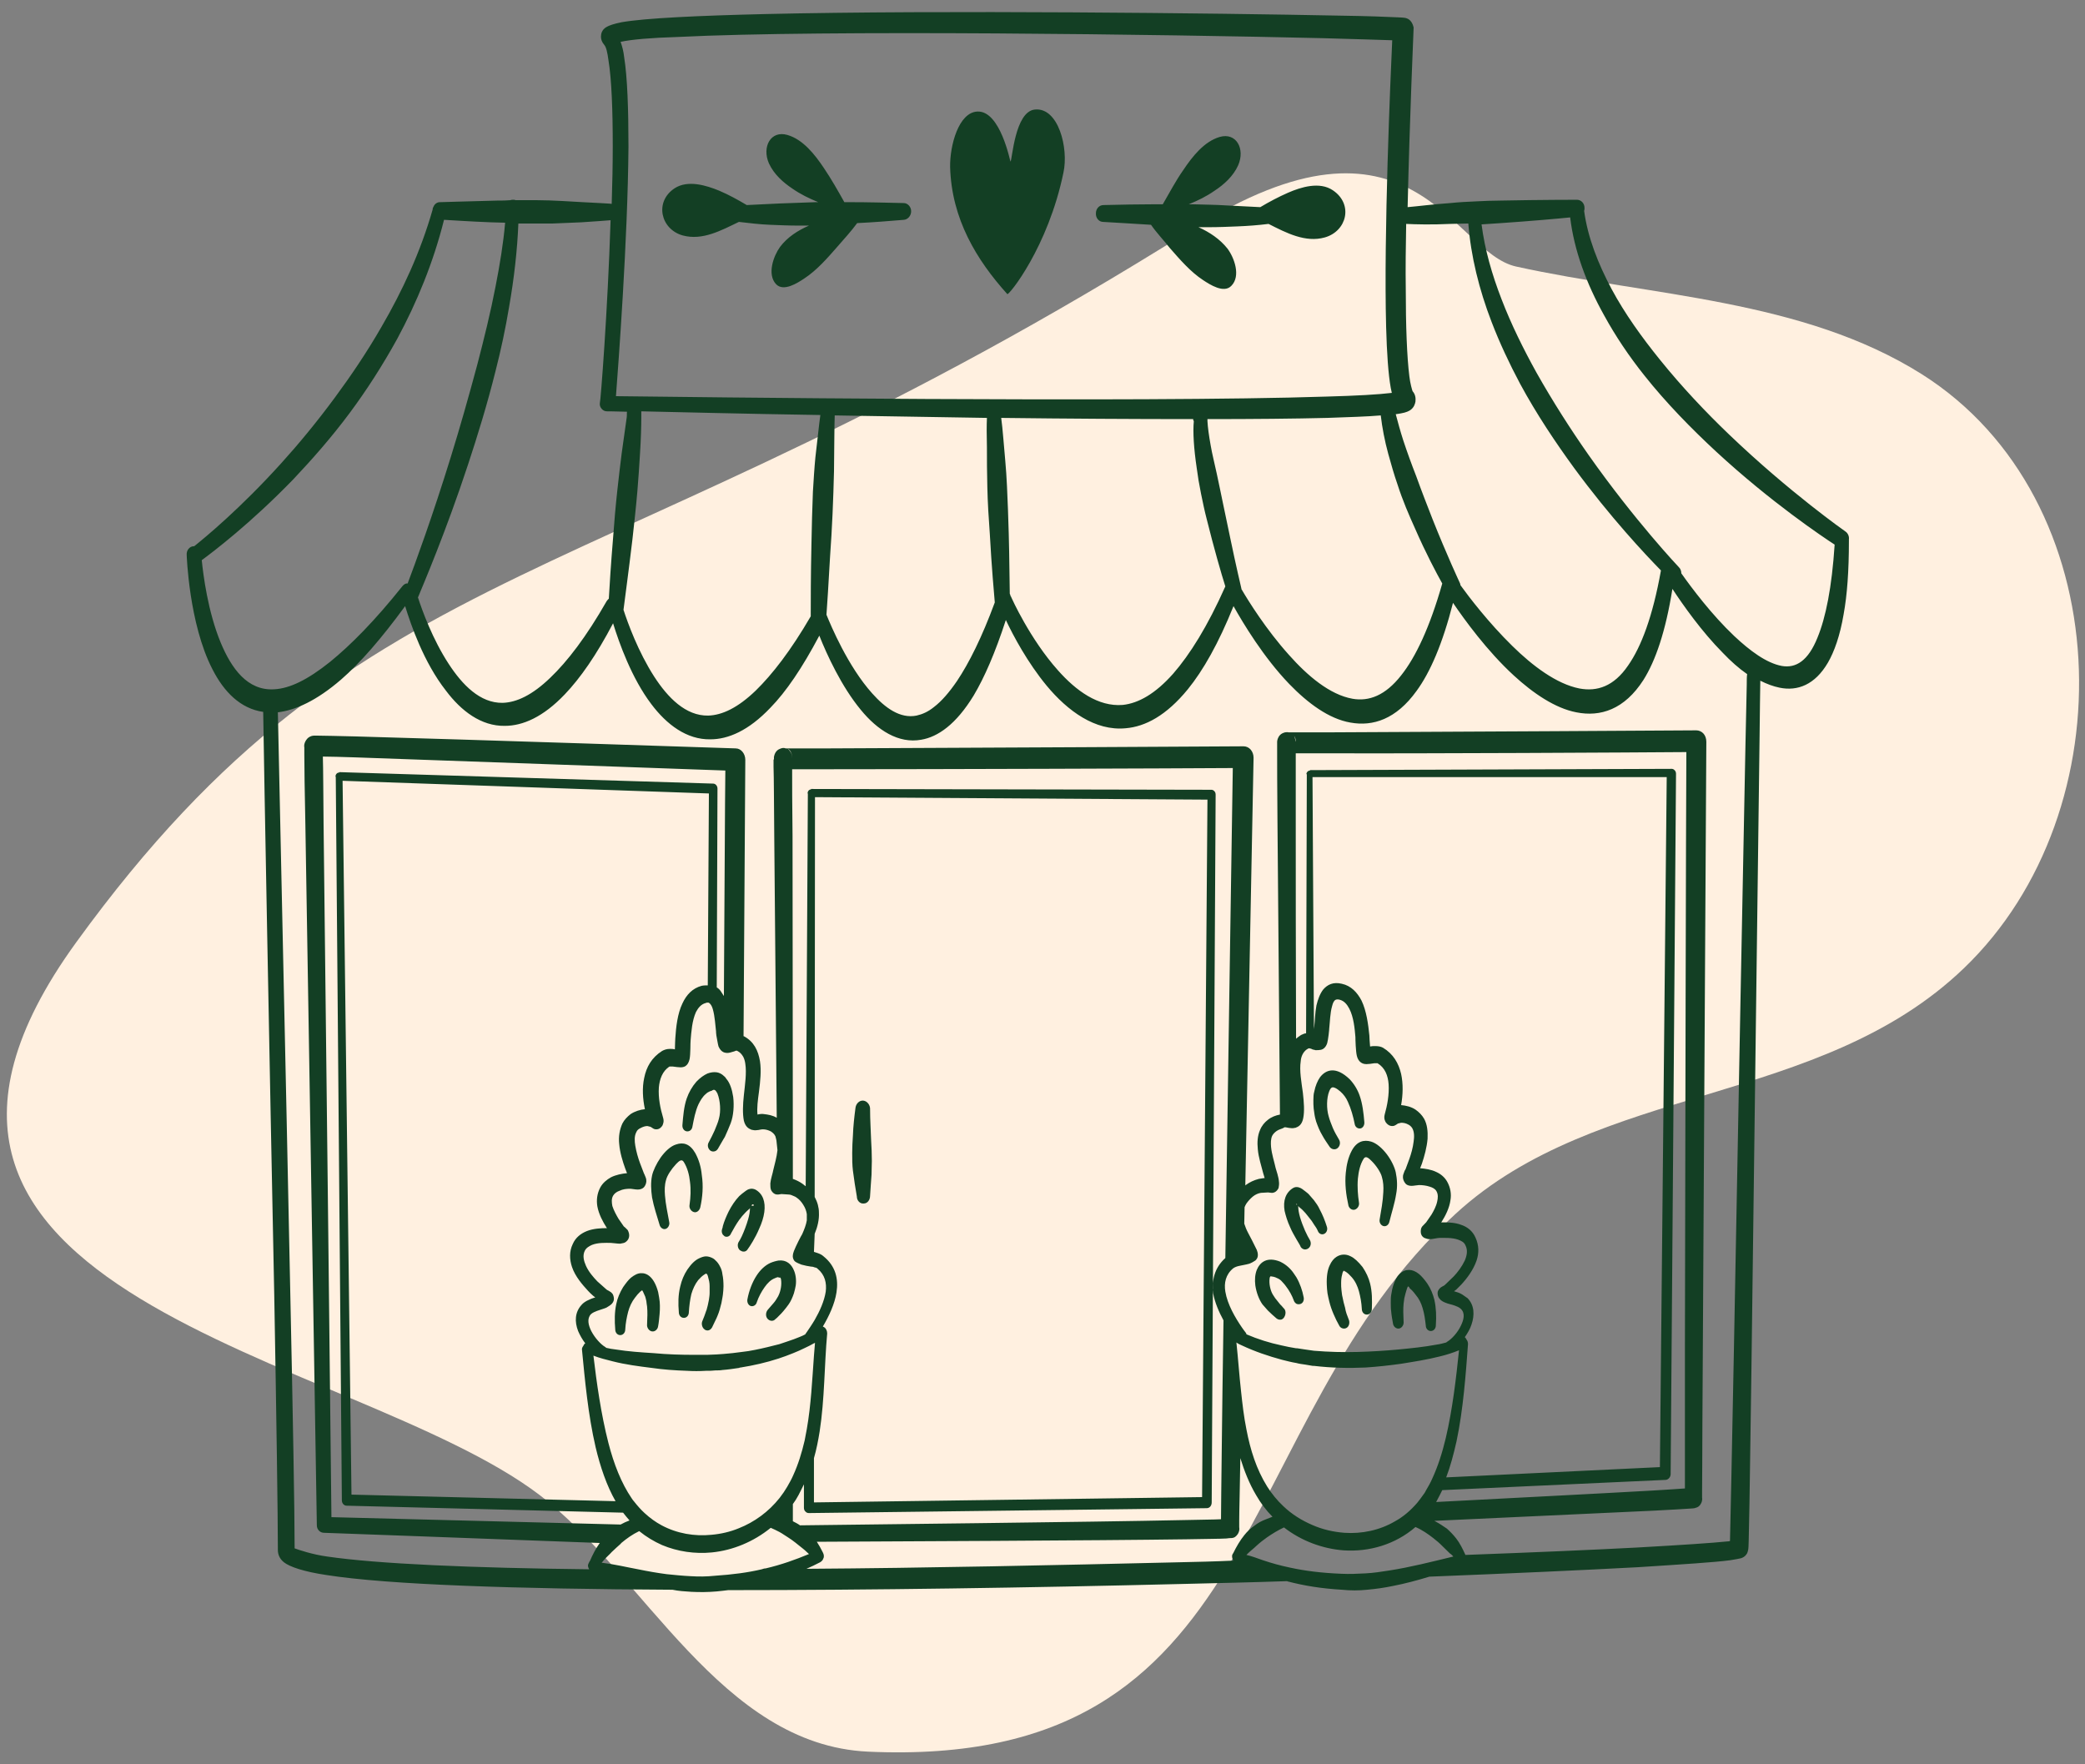 <svg width="26" height="22" viewBox="0 0 26 22" fill="none" xmlns="http://www.w3.org/2000/svg">
<rect x="0" y="0" width="26" height="22" fill="#808080" stroke="none"/>
<path fill-rule="evenodd" clip-rule="evenodd" d="M14.865 2.859C7.436 7.522 4.564 6.765 0.95 11.751C-2.273 16.193 4.384 16.864 6.725 18.639C8.037 19.641 8.989 21.756 10.823 21.842C15.841 22.071 15.287 17.763 18.151 15.136C19.93 13.503 22.685 13.803 24.488 12.075C26.54 10.11 26.423 6.22 23.965 4.666C22.474 3.727 20.593 3.695 18.908 3.324C18.104 3.151 17.62 1.123 14.865 2.859Z" fill="#FFF0E0"/>
<path fill-rule="evenodd" clip-rule="evenodd" d="M3.282 8.877C2.997 8.836 2.792 8.626 2.649 8.345C2.355 7.777 2.328 6.918 2.328 6.918C2.324 6.862 2.364 6.811 2.418 6.811C2.418 6.811 2.418 6.811 2.422 6.811C2.556 6.704 2.997 6.341 3.51 5.773C3.723 5.538 3.951 5.262 4.174 4.96C4.374 4.689 4.575 4.393 4.757 4.076C5.016 3.631 5.243 3.145 5.395 2.613C5.395 2.598 5.399 2.588 5.408 2.573C5.421 2.542 5.453 2.521 5.484 2.521H5.488C5.488 2.521 5.809 2.511 6.206 2.501C6.259 2.501 6.313 2.501 6.366 2.496C6.375 2.491 6.389 2.491 6.402 2.491C6.411 2.491 6.42 2.491 6.429 2.496C6.513 2.496 6.598 2.496 6.687 2.496C6.794 2.496 6.905 2.501 7.004 2.506C7.191 2.516 7.356 2.527 7.48 2.532C7.543 2.537 7.592 2.537 7.628 2.542C7.636 2.296 7.641 2.051 7.641 1.821C7.641 1.376 7.627 0.988 7.587 0.747C7.574 0.655 7.561 0.589 7.534 0.558C7.503 0.522 7.494 0.487 7.494 0.456C7.494 0.42 7.507 0.369 7.561 0.338C7.592 0.318 7.654 0.297 7.752 0.277C8.046 0.226 8.706 0.195 9.553 0.175C11.736 0.124 15.168 0.164 16.71 0.195C17.058 0.2 17.308 0.21 17.428 0.216C17.468 0.216 17.495 0.221 17.508 0.221C17.61 0.231 17.624 0.333 17.628 0.343C17.628 0.359 17.579 1.458 17.553 2.583C17.673 2.573 17.869 2.547 18.087 2.532C18.19 2.521 18.292 2.516 18.404 2.511C18.506 2.506 18.613 2.501 18.72 2.501C19.215 2.491 19.665 2.491 19.665 2.491C19.714 2.491 19.759 2.532 19.759 2.593C19.759 2.603 19.759 2.619 19.754 2.629C19.799 2.961 19.928 3.288 20.097 3.605C20.262 3.912 20.472 4.204 20.699 4.485C20.971 4.822 21.27 5.139 21.564 5.42C22.317 6.141 23.012 6.627 23.012 6.627C23.043 6.647 23.061 6.688 23.056 6.724C23.056 6.729 23.056 6.74 23.056 6.745C23.056 7.118 23.034 7.42 22.99 7.66C22.945 7.926 22.874 8.125 22.794 8.263C22.633 8.539 22.415 8.621 22.192 8.575C22.116 8.56 22.032 8.529 21.951 8.488C21.947 8.636 21.947 8.877 21.942 9.183C21.92 10.886 21.871 14.675 21.84 17.103C21.826 18.018 21.818 18.739 21.809 19.082C21.809 19.179 21.804 19.251 21.804 19.281C21.804 19.337 21.787 19.363 21.787 19.368C21.777 19.384 21.76 19.414 21.711 19.43C21.688 19.435 21.644 19.445 21.577 19.455C21.385 19.481 20.984 19.506 20.427 19.542C19.759 19.578 18.858 19.619 17.824 19.66C17.673 19.706 17.521 19.747 17.365 19.777C17.263 19.798 17.16 19.813 17.049 19.823C16.946 19.834 16.84 19.834 16.733 19.823C16.474 19.808 16.26 19.772 16.064 19.721C16.06 19.721 16.055 19.721 16.051 19.716C15.614 19.731 15.164 19.741 14.705 19.752C12.842 19.798 10.854 19.828 9.08 19.828C9.036 19.834 8.987 19.839 8.938 19.844C8.826 19.854 8.724 19.854 8.621 19.849C8.541 19.844 8.461 19.839 8.385 19.823C6.446 19.813 4.842 19.762 4.067 19.639C3.79 19.598 3.612 19.537 3.541 19.481C3.483 19.435 3.465 19.378 3.465 19.327C3.465 18.913 3.447 17.66 3.42 16.157C3.362 13.309 3.291 9.521 3.282 8.877ZM2.516 6.985C2.534 7.164 2.591 7.624 2.752 8.013C2.886 8.335 3.086 8.616 3.42 8.595C3.612 8.585 3.835 8.478 4.116 8.253C4.374 8.043 4.673 7.742 5.02 7.307C5.038 7.287 5.06 7.271 5.083 7.276C5.176 7.031 5.395 6.433 5.622 5.697C5.733 5.339 5.845 4.945 5.952 4.546C6.036 4.224 6.117 3.897 6.179 3.575C6.233 3.299 6.277 3.033 6.299 2.777C6.237 2.777 6.179 2.772 6.121 2.772C5.854 2.762 5.635 2.746 5.537 2.741C5.404 3.273 5.199 3.769 4.954 4.224C4.771 4.556 4.57 4.868 4.361 5.149C4.129 5.461 3.888 5.732 3.661 5.973C3.122 6.53 2.654 6.883 2.516 6.985ZM5.052 7.558C4.753 7.967 4.49 8.268 4.254 8.473C3.946 8.739 3.683 8.856 3.465 8.882C3.478 9.552 3.563 13.32 3.621 16.178C3.652 17.63 3.674 18.847 3.674 19.307C3.728 19.327 3.897 19.384 4.08 19.409C4.708 19.501 5.889 19.552 7.347 19.568C7.338 19.552 7.329 19.532 7.333 19.511C7.338 19.501 7.342 19.486 7.347 19.481C7.347 19.476 7.351 19.471 7.356 19.465C7.391 19.384 7.431 19.307 7.476 19.245L7.48 19.24C6.001 19.184 4.04 19.113 4.04 19.113C3.991 19.113 3.951 19.072 3.951 19.02C3.951 19.02 3.848 12.742 3.808 10.283C3.799 9.863 3.795 9.557 3.795 9.408C3.795 9.368 3.795 9.337 3.795 9.322C3.79 9.296 3.795 9.27 3.808 9.245C3.817 9.229 3.835 9.194 3.884 9.178C3.888 9.178 3.897 9.173 3.911 9.173C3.92 9.173 3.937 9.173 3.964 9.173C4.044 9.173 4.214 9.178 4.441 9.183C5.773 9.219 9.174 9.332 9.174 9.332C9.241 9.332 9.294 9.398 9.294 9.475C9.294 9.475 9.285 11.044 9.272 12.921H9.276C9.401 12.987 9.455 13.1 9.477 13.233C9.495 13.35 9.481 13.483 9.464 13.616C9.45 13.719 9.437 13.816 9.446 13.898C9.468 13.892 9.504 13.887 9.526 13.892C9.58 13.898 9.637 13.908 9.686 13.938C9.673 12.589 9.664 11.28 9.655 10.431C9.651 10.012 9.651 9.705 9.646 9.562C9.646 9.521 9.646 9.49 9.646 9.475C9.646 9.47 9.646 9.47 9.646 9.47C9.646 9.47 9.646 9.47 9.651 9.47C9.651 9.454 9.651 9.444 9.651 9.439C9.664 9.362 9.713 9.342 9.727 9.337C9.749 9.327 9.776 9.322 9.798 9.332C9.807 9.332 9.816 9.332 9.825 9.332C9.909 9.332 10.092 9.332 10.342 9.332C11.794 9.327 15.507 9.306 15.507 9.306C15.543 9.306 15.574 9.322 15.596 9.347C15.618 9.373 15.632 9.408 15.632 9.449C15.632 9.449 15.578 12.215 15.529 14.782L15.534 14.777C15.583 14.741 15.636 14.716 15.698 14.7C15.721 14.695 15.739 14.695 15.761 14.69C15.765 14.69 15.765 14.69 15.77 14.69C15.761 14.664 15.757 14.639 15.752 14.629C15.73 14.542 15.694 14.434 15.685 14.332C15.676 14.245 15.681 14.163 15.712 14.092C15.734 14.036 15.77 13.995 15.81 13.964C15.854 13.928 15.908 13.908 15.961 13.898C15.948 12.497 15.939 11.116 15.93 10.232C15.926 9.812 15.926 9.506 15.926 9.362C15.926 9.322 15.926 9.291 15.926 9.275C15.926 9.27 15.926 9.27 15.926 9.27C15.926 9.255 15.926 9.245 15.926 9.245C15.939 9.148 16.011 9.137 16.024 9.132C16.037 9.132 16.051 9.127 16.069 9.132C16.077 9.132 16.086 9.132 16.095 9.132C16.171 9.132 16.336 9.132 16.554 9.132C17.851 9.127 21.154 9.107 21.154 9.107C21.185 9.107 21.221 9.122 21.243 9.148C21.265 9.173 21.278 9.209 21.278 9.25C21.278 9.25 21.243 15.355 21.229 17.742C21.229 18.151 21.225 18.448 21.225 18.591C21.225 18.632 21.225 18.657 21.225 18.673C21.229 18.693 21.225 18.719 21.216 18.739C21.207 18.755 21.198 18.78 21.162 18.796C21.158 18.796 21.149 18.801 21.131 18.806C21.122 18.806 21.105 18.811 21.078 18.811C21.002 18.816 20.842 18.826 20.623 18.837C19.986 18.867 18.858 18.918 17.887 18.964C17.891 18.969 17.9 18.969 17.905 18.974C17.954 19 17.998 19.031 18.043 19.061C18.083 19.097 18.123 19.138 18.159 19.184C18.203 19.24 18.239 19.312 18.274 19.389C19.112 19.358 19.843 19.327 20.409 19.297C20.962 19.266 21.354 19.24 21.546 19.22C21.555 19.22 21.564 19.22 21.573 19.215C21.577 19.077 21.581 18.806 21.59 18.438C21.626 16.735 21.693 12.947 21.742 10.518C21.76 9.603 21.773 8.882 21.782 8.539C21.782 8.483 21.782 8.437 21.787 8.406C21.684 8.335 21.581 8.243 21.483 8.14C21.22 7.875 20.989 7.547 20.855 7.343C20.77 7.875 20.645 8.238 20.494 8.478C20.258 8.846 19.959 8.943 19.656 8.882C19.393 8.831 19.121 8.647 18.876 8.422C18.542 8.115 18.261 7.726 18.119 7.517C17.989 8.028 17.833 8.386 17.664 8.616C17.41 8.969 17.12 9.061 16.84 9.01C16.572 8.964 16.309 8.769 16.077 8.529C15.757 8.197 15.502 7.772 15.382 7.558C15.195 8.023 15.003 8.36 14.812 8.595C14.544 8.923 14.281 9.061 14.036 9.081C13.657 9.117 13.314 8.866 13.051 8.549C12.815 8.263 12.637 7.931 12.543 7.731C12.41 8.14 12.276 8.447 12.142 8.672C11.924 9.03 11.697 9.189 11.487 9.224C11.206 9.275 10.943 9.107 10.734 8.851C10.493 8.56 10.31 8.161 10.217 7.926C10.003 8.33 9.802 8.626 9.606 8.826C9.334 9.112 9.08 9.219 8.858 9.219C8.563 9.224 8.314 9.035 8.122 8.78C7.877 8.457 7.721 8.018 7.645 7.772C7.436 8.171 7.235 8.457 7.044 8.657C6.772 8.943 6.518 9.051 6.295 9.051C6.001 9.056 5.751 8.866 5.56 8.611C5.283 8.258 5.123 7.788 5.052 7.558ZM7.614 2.746C7.538 2.752 7.409 2.762 7.249 2.772C7.142 2.777 7.021 2.782 6.892 2.787C6.776 2.787 6.656 2.787 6.536 2.787C6.513 2.787 6.487 2.787 6.464 2.787C6.451 3.115 6.411 3.472 6.348 3.83C6.304 4.096 6.246 4.367 6.179 4.628C6.077 5.037 5.956 5.431 5.836 5.794C5.56 6.632 5.279 7.287 5.212 7.45C5.265 7.614 5.395 7.972 5.595 8.278C5.765 8.539 5.987 8.769 6.268 8.764C6.442 8.759 6.638 8.667 6.861 8.452C7.075 8.248 7.311 7.941 7.565 7.496C7.574 7.486 7.578 7.476 7.592 7.466C7.601 7.302 7.619 7.021 7.645 6.709C7.659 6.515 7.677 6.305 7.699 6.106C7.717 5.947 7.734 5.794 7.752 5.656C7.779 5.461 7.801 5.303 7.815 5.206C7.819 5.18 7.815 5.149 7.819 5.134C7.659 5.129 7.57 5.129 7.57 5.129C7.543 5.129 7.521 5.119 7.503 5.098C7.485 5.078 7.476 5.052 7.48 5.027C7.489 5.016 7.578 3.881 7.614 2.746ZM17.535 2.792C17.53 3.069 17.526 3.35 17.53 3.605C17.53 4.055 17.544 4.449 17.575 4.694C17.584 4.776 17.61 4.868 17.615 4.878C17.651 4.919 17.655 4.965 17.651 5.006C17.646 5.037 17.633 5.078 17.593 5.109C17.575 5.124 17.535 5.144 17.468 5.155C17.45 5.16 17.428 5.16 17.405 5.165C17.432 5.267 17.463 5.38 17.499 5.492C17.548 5.64 17.602 5.789 17.66 5.937C17.726 6.121 17.798 6.305 17.864 6.474C18.043 6.924 18.203 7.266 18.203 7.266C18.208 7.276 18.212 7.287 18.212 7.297C18.315 7.44 18.56 7.762 18.858 8.054C19.112 8.304 19.411 8.529 19.696 8.585C19.915 8.626 20.124 8.56 20.302 8.299C20.467 8.064 20.61 7.685 20.712 7.113C20.516 6.913 20.079 6.448 19.629 5.835C19.398 5.518 19.161 5.165 18.956 4.786C18.823 4.536 18.702 4.28 18.6 4.014C18.444 3.61 18.341 3.191 18.31 2.787C18.234 2.787 18.159 2.792 18.087 2.792C17.856 2.803 17.655 2.798 17.535 2.792ZM17.218 5.18C17.049 5.195 16.822 5.201 16.55 5.211C16.144 5.221 15.632 5.226 15.057 5.226C15.057 5.236 15.057 5.241 15.057 5.252C15.061 5.328 15.075 5.431 15.097 5.553C15.115 5.661 15.146 5.778 15.173 5.906C15.199 6.024 15.222 6.141 15.248 6.264C15.28 6.412 15.311 6.561 15.338 6.694C15.413 7.057 15.48 7.338 15.48 7.338C15.48 7.343 15.48 7.348 15.485 7.353C15.569 7.496 15.788 7.849 16.073 8.166C16.305 8.427 16.581 8.662 16.866 8.713C17.071 8.749 17.276 8.672 17.472 8.422C17.655 8.192 17.829 7.823 17.985 7.276C17.914 7.149 17.78 6.898 17.646 6.591C17.57 6.423 17.49 6.238 17.428 6.044C17.383 5.916 17.348 5.789 17.312 5.661C17.267 5.497 17.236 5.333 17.218 5.18ZM14.879 5.226C14.139 5.226 13.31 5.221 12.485 5.211C12.494 5.277 12.503 5.364 12.512 5.472C12.525 5.64 12.548 5.845 12.557 6.06C12.566 6.254 12.574 6.458 12.579 6.653C12.588 6.964 12.588 7.246 12.592 7.404C12.597 7.414 12.601 7.42 12.601 7.43C12.606 7.435 12.61 7.445 12.614 7.455C12.614 7.455 12.842 7.967 13.194 8.36C13.417 8.611 13.693 8.815 14.001 8.79C14.197 8.769 14.406 8.652 14.629 8.401C14.838 8.161 15.057 7.813 15.28 7.312C15.231 7.159 15.137 6.832 15.048 6.474C15.021 6.371 14.999 6.264 14.977 6.157C14.954 6.044 14.936 5.937 14.923 5.835C14.887 5.594 14.874 5.385 14.887 5.252C14.879 5.241 14.879 5.236 14.879 5.226ZM12.307 5.211C11.652 5.201 11.006 5.19 10.409 5.18C10.404 5.313 10.404 5.574 10.4 5.875C10.395 6.044 10.391 6.228 10.382 6.407C10.373 6.591 10.364 6.77 10.351 6.939C10.333 7.266 10.315 7.542 10.306 7.665C10.36 7.798 10.573 8.309 10.877 8.647C11.037 8.826 11.224 8.964 11.429 8.923C11.5 8.907 11.572 8.877 11.648 8.815C11.741 8.744 11.835 8.636 11.933 8.493C12.084 8.268 12.245 7.946 12.405 7.512C12.396 7.409 12.365 7.062 12.343 6.658C12.329 6.469 12.316 6.264 12.312 6.07C12.307 5.891 12.307 5.722 12.307 5.579C12.303 5.431 12.303 5.298 12.307 5.211ZM10.23 5.175C9.272 5.16 8.461 5.139 7.997 5.129C7.997 5.149 7.997 5.18 7.997 5.211C7.997 5.308 7.993 5.472 7.98 5.671C7.971 5.809 7.962 5.967 7.948 6.126C7.931 6.325 7.908 6.535 7.886 6.729C7.837 7.143 7.788 7.496 7.775 7.604C7.828 7.767 7.957 8.125 8.158 8.437C8.327 8.698 8.55 8.928 8.831 8.923C9.005 8.918 9.201 8.826 9.424 8.611C9.629 8.411 9.86 8.115 10.11 7.685C10.11 7.675 10.11 7.67 10.11 7.66C10.11 7.512 10.11 7.164 10.119 6.775C10.123 6.566 10.128 6.346 10.137 6.131C10.146 5.983 10.155 5.835 10.168 5.702C10.195 5.482 10.212 5.298 10.23 5.175ZM19.58 2.711C19.433 2.726 19.086 2.757 18.716 2.782C18.636 2.787 18.555 2.792 18.475 2.798C18.515 3.109 18.604 3.421 18.725 3.733C18.845 4.045 18.997 4.352 19.161 4.648C19.366 5.011 19.589 5.359 19.808 5.671C20.387 6.494 20.935 7.072 20.935 7.072C20.957 7.092 20.966 7.123 20.966 7.149C21.096 7.333 21.345 7.665 21.626 7.931C21.822 8.115 22.027 8.268 22.219 8.304C22.397 8.335 22.549 8.238 22.664 7.951C22.767 7.701 22.843 7.327 22.878 6.791C22.736 6.699 22.085 6.264 21.399 5.63C21.096 5.349 20.779 5.027 20.503 4.679C20.316 4.444 20.146 4.193 20.004 3.933C19.781 3.534 19.629 3.12 19.58 2.711ZM10.056 19.562C11.558 19.552 13.163 19.517 14.687 19.481C14.919 19.476 15.15 19.471 15.378 19.46C15.373 19.455 15.373 19.45 15.373 19.445C15.36 19.419 15.36 19.389 15.378 19.368C15.418 19.286 15.462 19.21 15.516 19.143C15.552 19.097 15.596 19.056 15.641 19.026C15.685 18.99 15.734 18.964 15.788 18.944C15.814 18.934 15.841 18.923 15.868 18.913C15.792 18.837 15.721 18.744 15.663 18.642C15.578 18.499 15.516 18.34 15.467 18.182C15.462 18.555 15.453 18.831 15.453 18.964C15.453 19 15.453 19.026 15.453 19.041C15.458 19.072 15.454 19.097 15.436 19.128C15.427 19.138 15.413 19.164 15.382 19.174C15.378 19.174 15.369 19.179 15.351 19.179C15.342 19.179 15.324 19.179 15.293 19.184C15.208 19.189 15.034 19.189 14.794 19.194C13.671 19.21 11.139 19.22 10.186 19.225C10.212 19.266 10.239 19.312 10.261 19.358C10.275 19.384 10.279 19.414 10.266 19.435C10.261 19.455 10.243 19.471 10.226 19.481C10.168 19.511 10.114 19.537 10.056 19.562ZM15.748 19.455C15.855 19.491 15.966 19.522 16.086 19.547C16.273 19.588 16.479 19.614 16.728 19.624C16.831 19.629 16.929 19.624 17.027 19.619C17.129 19.614 17.227 19.598 17.325 19.583C17.588 19.542 17.847 19.476 18.123 19.409C18.114 19.399 18.105 19.389 18.092 19.378C18.087 19.378 18.087 19.373 18.083 19.373C18.052 19.343 18.02 19.312 17.994 19.286C17.954 19.245 17.914 19.21 17.873 19.179C17.807 19.128 17.735 19.077 17.651 19.041C17.397 19.261 17.071 19.353 16.755 19.332C16.492 19.312 16.229 19.215 16.011 19.046C15.935 19.082 15.868 19.123 15.801 19.169C15.757 19.2 15.712 19.235 15.667 19.276C15.636 19.307 15.601 19.332 15.569 19.363C15.56 19.373 15.552 19.378 15.543 19.389C15.61 19.404 15.676 19.43 15.748 19.455ZM7.957 19.568C8.078 19.593 8.198 19.614 8.314 19.629C8.412 19.639 8.51 19.649 8.612 19.654C8.71 19.66 8.809 19.66 8.911 19.649C9.138 19.634 9.33 19.608 9.499 19.568C9.517 19.562 9.53 19.557 9.548 19.557C9.744 19.511 9.914 19.45 10.088 19.378C10.079 19.368 10.07 19.363 10.061 19.353C10.03 19.322 9.994 19.297 9.963 19.271C9.949 19.261 9.932 19.245 9.918 19.235C9.887 19.21 9.856 19.189 9.825 19.169C9.789 19.148 9.758 19.123 9.718 19.102C9.682 19.082 9.646 19.067 9.611 19.051C9.397 19.225 9.138 19.332 8.875 19.358C8.666 19.378 8.452 19.348 8.256 19.266C8.153 19.22 8.06 19.164 7.971 19.092C7.886 19.133 7.815 19.184 7.748 19.24C7.743 19.245 7.743 19.245 7.739 19.251C7.703 19.281 7.668 19.317 7.628 19.353C7.601 19.384 7.57 19.409 7.538 19.445C7.525 19.46 7.516 19.471 7.503 19.486C7.668 19.506 7.815 19.542 7.957 19.568ZM9.027 12.42C9.036 11.085 9.04 9.981 9.045 9.608C8.425 9.587 5.617 9.485 4.432 9.444C4.258 9.439 4.12 9.434 4.026 9.434C4.031 9.592 4.031 9.884 4.035 10.273C4.062 12.558 4.125 18.146 4.133 18.918L7.739 19.01C7.775 18.99 7.81 18.974 7.85 18.959C7.824 18.928 7.797 18.898 7.77 18.862L4.321 18.775C4.289 18.775 4.263 18.744 4.263 18.709L4.187 9.685H4.183C4.183 9.674 4.187 9.659 4.196 9.649C4.205 9.638 4.218 9.633 4.231 9.633V9.628L8.893 9.771C8.92 9.771 8.947 9.797 8.947 9.833L8.938 12.312C8.956 12.323 8.973 12.338 8.987 12.358C9 12.379 9.014 12.399 9.027 12.42ZM9.682 14.22C9.678 14.199 9.673 14.184 9.669 14.168C9.655 14.138 9.633 14.122 9.611 14.107C9.58 14.092 9.548 14.082 9.513 14.082C9.486 14.082 9.464 14.092 9.441 14.092C9.415 14.097 9.392 14.092 9.37 14.087C9.33 14.071 9.294 14.046 9.276 13.974C9.259 13.887 9.263 13.775 9.276 13.657C9.29 13.524 9.312 13.381 9.294 13.264C9.29 13.233 9.281 13.202 9.268 13.177C9.25 13.146 9.227 13.12 9.196 13.105C9.183 13.095 9.17 13.105 9.156 13.11C9.138 13.115 9.12 13.12 9.103 13.125C9.08 13.131 9.058 13.131 9.036 13.125C9.031 13.125 9.027 13.12 9.022 13.12C9 13.11 8.978 13.09 8.96 13.049C8.951 13.018 8.942 12.957 8.933 12.911C8.929 12.885 8.929 12.865 8.929 12.86C8.92 12.788 8.915 12.675 8.889 12.584C8.88 12.553 8.866 12.522 8.844 12.507C8.84 12.502 8.831 12.502 8.826 12.502C8.817 12.502 8.809 12.502 8.8 12.507C8.742 12.522 8.706 12.568 8.679 12.619C8.63 12.727 8.621 12.865 8.612 12.972C8.608 13.003 8.612 13.146 8.599 13.207C8.59 13.248 8.572 13.274 8.559 13.284C8.546 13.299 8.519 13.309 8.488 13.309C8.465 13.309 8.425 13.304 8.39 13.299C8.376 13.299 8.358 13.299 8.349 13.299C8.26 13.355 8.225 13.458 8.216 13.56C8.207 13.688 8.234 13.821 8.269 13.938C8.283 13.984 8.269 14.015 8.26 14.036C8.243 14.061 8.22 14.082 8.185 14.082C8.176 14.082 8.162 14.082 8.144 14.071C8.14 14.066 8.118 14.056 8.113 14.051L8.073 14.041C8.046 14.041 8.015 14.051 7.988 14.066C7.966 14.076 7.944 14.092 7.935 14.117C7.908 14.168 7.913 14.23 7.922 14.286C7.935 14.363 7.957 14.439 7.98 14.501L8.029 14.629C8.029 14.629 8.046 14.664 8.051 14.68C8.082 14.756 8.024 14.813 8.02 14.813C8.006 14.823 7.984 14.833 7.953 14.833C7.922 14.833 7.877 14.823 7.855 14.823C7.815 14.823 7.766 14.828 7.726 14.848C7.694 14.859 7.663 14.879 7.645 14.91C7.623 14.951 7.628 14.992 7.636 15.038C7.654 15.094 7.685 15.15 7.712 15.196L7.779 15.293C7.788 15.298 7.819 15.329 7.828 15.339C7.841 15.365 7.846 15.385 7.846 15.406C7.846 15.431 7.837 15.462 7.801 15.488C7.788 15.498 7.766 15.503 7.734 15.508C7.694 15.508 7.636 15.498 7.614 15.498C7.547 15.498 7.458 15.493 7.382 15.523C7.347 15.539 7.311 15.559 7.293 15.595C7.262 15.656 7.28 15.723 7.307 15.784C7.342 15.861 7.4 15.927 7.449 15.978L7.565 16.081C7.57 16.086 7.583 16.091 7.592 16.096C7.605 16.106 7.619 16.111 7.628 16.122C7.645 16.137 7.65 16.157 7.654 16.178C7.659 16.203 7.654 16.229 7.632 16.255C7.614 16.275 7.587 16.29 7.561 16.306C7.525 16.321 7.485 16.331 7.445 16.346C7.418 16.357 7.391 16.367 7.369 16.387C7.316 16.444 7.338 16.526 7.373 16.597C7.418 16.684 7.494 16.766 7.547 16.796C7.552 16.802 7.556 16.802 7.561 16.807C7.601 16.817 7.636 16.822 7.676 16.827C7.837 16.853 7.997 16.863 8.153 16.873C8.323 16.889 8.492 16.894 8.661 16.894C8.715 16.894 8.764 16.894 8.817 16.894C8.858 16.894 8.898 16.889 8.938 16.889C8.965 16.889 8.996 16.883 9.022 16.883C9.098 16.878 9.174 16.868 9.25 16.858C9.303 16.853 9.361 16.843 9.415 16.832C9.517 16.812 9.62 16.786 9.718 16.761C9.78 16.74 9.842 16.72 9.9 16.699C9.949 16.679 9.998 16.663 10.043 16.638C10.043 16.633 10.047 16.628 10.047 16.628L10.052 16.623C10.083 16.577 10.123 16.52 10.159 16.459C10.221 16.352 10.279 16.224 10.297 16.106C10.31 15.999 10.288 15.897 10.195 15.82C10.186 15.81 10.172 15.805 10.163 15.805C10.15 15.799 10.132 15.794 10.114 15.794C10.097 15.789 10.074 15.789 10.056 15.784C10.034 15.779 10.016 15.774 9.994 15.769C9.967 15.758 9.941 15.748 9.918 15.733C9.914 15.728 9.905 15.723 9.9 15.713C9.891 15.697 9.883 15.677 9.887 15.651C9.887 15.641 9.891 15.626 9.9 15.6C9.923 15.539 9.994 15.401 10.003 15.39C10.03 15.329 10.052 15.273 10.061 15.217V15.14C10.056 15.104 10.043 15.063 10.016 15.022C9.994 14.986 9.967 14.956 9.936 14.935C9.923 14.925 9.914 14.92 9.9 14.915C9.878 14.905 9.856 14.895 9.834 14.895L9.744 14.889C9.74 14.889 9.713 14.895 9.704 14.895H9.7C9.642 14.9 9.615 14.838 9.615 14.838C9.606 14.818 9.606 14.787 9.606 14.756C9.611 14.7 9.638 14.623 9.642 14.593C9.66 14.516 9.686 14.429 9.695 14.342L9.682 14.22ZM15.28 15.687C15.315 13.248 15.364 10.262 15.373 9.577C14.709 9.582 11.625 9.592 10.333 9.592C10.132 9.592 9.976 9.592 9.878 9.592C9.878 9.751 9.878 10.042 9.883 10.421C9.883 11.433 9.887 13.095 9.887 14.7C9.932 14.716 9.972 14.736 10.007 14.761C10.021 14.772 10.034 14.782 10.047 14.792L10.074 9.894H10.07C10.07 9.884 10.074 9.869 10.083 9.858C10.092 9.848 10.105 9.843 10.114 9.843V9.838L15.106 9.848C15.119 9.848 15.133 9.853 15.146 9.869C15.155 9.879 15.159 9.894 15.159 9.909L15.11 18.734C15.11 18.775 15.084 18.806 15.048 18.806L10.088 18.867C10.07 18.867 10.056 18.862 10.043 18.847C10.03 18.837 10.025 18.816 10.025 18.801V18.509C10.003 18.555 9.981 18.596 9.958 18.642C9.936 18.683 9.914 18.719 9.887 18.755V18.969C9.918 18.985 9.949 19 9.976 19.02C10.707 19.01 13.564 18.98 14.78 18.954C14.977 18.949 15.133 18.949 15.226 18.944C15.226 18.79 15.231 18.494 15.235 18.095C15.239 17.655 15.248 17.093 15.257 16.464C15.199 16.357 15.15 16.244 15.128 16.127C15.11 15.968 15.142 15.81 15.28 15.687ZM15.961 14.082C15.948 14.087 15.935 14.092 15.921 14.102C15.899 14.117 15.877 14.138 15.864 14.163C15.846 14.204 15.846 14.25 15.85 14.301C15.859 14.393 15.89 14.485 15.908 14.567C15.917 14.598 15.944 14.675 15.948 14.731C15.953 14.761 15.948 14.792 15.944 14.813C15.944 14.813 15.917 14.879 15.855 14.874C15.846 14.874 15.819 14.869 15.814 14.869L15.725 14.874C15.69 14.879 15.654 14.895 15.623 14.92C15.592 14.946 15.565 14.976 15.543 15.007C15.534 15.022 15.525 15.038 15.52 15.053L15.516 15.258C15.529 15.298 15.543 15.334 15.565 15.375C15.574 15.39 15.645 15.528 15.672 15.585C15.681 15.61 15.685 15.626 15.685 15.636C15.69 15.682 15.667 15.707 15.654 15.718C15.632 15.733 15.605 15.748 15.578 15.758C15.556 15.764 15.534 15.769 15.507 15.774C15.489 15.779 15.476 15.779 15.458 15.784C15.431 15.789 15.4 15.799 15.378 15.815C15.284 15.892 15.262 15.999 15.28 16.106C15.306 16.265 15.404 16.433 15.489 16.556C15.502 16.577 15.52 16.597 15.534 16.617C15.538 16.623 15.543 16.628 15.543 16.638C15.685 16.699 15.832 16.745 15.979 16.776C16.042 16.791 16.1 16.802 16.162 16.812C16.166 16.812 16.171 16.812 16.175 16.812C16.207 16.817 16.238 16.822 16.273 16.827C16.309 16.832 16.349 16.837 16.385 16.843C16.568 16.858 16.75 16.863 16.933 16.858C17.102 16.853 17.272 16.843 17.441 16.827C17.597 16.812 17.758 16.796 17.918 16.766C17.958 16.761 17.994 16.75 18.034 16.74C18.038 16.735 18.043 16.735 18.047 16.73C18.101 16.699 18.177 16.617 18.217 16.531C18.252 16.459 18.275 16.377 18.217 16.321C18.194 16.3 18.168 16.29 18.141 16.28C18.101 16.265 18.061 16.26 18.025 16.244C17.998 16.234 17.971 16.219 17.954 16.198C17.931 16.173 17.927 16.147 17.927 16.122C17.927 16.101 17.936 16.086 17.954 16.065C17.963 16.055 17.971 16.05 17.989 16.04C17.998 16.035 18.012 16.029 18.016 16.024L18.127 15.917C18.176 15.866 18.23 15.794 18.266 15.718C18.292 15.656 18.306 15.59 18.274 15.528C18.257 15.488 18.221 15.472 18.181 15.457C18.105 15.431 18.016 15.436 17.949 15.436C17.922 15.436 17.864 15.452 17.829 15.452C17.802 15.452 17.78 15.442 17.762 15.436C17.726 15.416 17.717 15.385 17.717 15.36C17.717 15.339 17.718 15.314 17.735 15.293C17.744 15.283 17.775 15.252 17.784 15.242L17.851 15.145C17.878 15.099 17.909 15.043 17.922 14.981C17.931 14.941 17.936 14.895 17.913 14.854C17.896 14.823 17.864 14.808 17.829 14.797C17.784 14.782 17.735 14.777 17.695 14.777C17.677 14.777 17.628 14.787 17.602 14.787C17.57 14.787 17.548 14.777 17.535 14.767C17.535 14.767 17.472 14.71 17.503 14.634C17.508 14.618 17.521 14.583 17.526 14.583L17.575 14.45C17.597 14.388 17.619 14.312 17.628 14.235C17.637 14.174 17.637 14.112 17.61 14.066C17.597 14.046 17.579 14.03 17.557 14.02C17.53 14.005 17.499 14 17.472 14L17.432 14.01C17.423 14.015 17.405 14.03 17.401 14.03C17.383 14.041 17.37 14.041 17.361 14.041C17.325 14.041 17.299 14.02 17.281 13.995C17.272 13.979 17.254 13.949 17.267 13.898C17.299 13.785 17.325 13.647 17.316 13.519C17.308 13.412 17.272 13.315 17.178 13.258C17.174 13.258 17.151 13.258 17.138 13.258C17.102 13.264 17.062 13.269 17.04 13.269C17.004 13.269 16.982 13.258 16.964 13.243C16.951 13.233 16.929 13.207 16.92 13.166C16.906 13.11 16.902 12.962 16.902 12.931C16.893 12.824 16.88 12.681 16.826 12.578C16.799 12.527 16.764 12.481 16.706 12.466C16.688 12.461 16.67 12.461 16.657 12.466C16.634 12.476 16.621 12.507 16.612 12.543C16.585 12.635 16.585 12.747 16.576 12.819C16.576 12.839 16.563 12.962 16.55 13.008C16.532 13.064 16.496 13.085 16.474 13.09C16.452 13.095 16.43 13.095 16.407 13.095C16.403 13.095 16.398 13.095 16.389 13.09C16.376 13.09 16.363 13.085 16.354 13.079C16.34 13.074 16.327 13.069 16.314 13.074C16.305 13.079 16.3 13.085 16.296 13.085C16.247 13.12 16.224 13.177 16.22 13.233C16.202 13.35 16.229 13.494 16.247 13.627C16.26 13.744 16.269 13.857 16.251 13.944C16.238 14.01 16.207 14.041 16.171 14.056C16.166 14.056 16.166 14.056 16.162 14.061C16.14 14.066 16.117 14.071 16.091 14.066C16.069 14.066 16.042 14.056 16.019 14.056C15.997 14.071 15.975 14.076 15.961 14.082ZM17.909 18.729C18.872 18.678 19.986 18.622 20.61 18.586C20.784 18.576 20.922 18.566 21.011 18.56C21.011 18.54 21.011 18.514 21.011 18.484C21.011 18.187 21.011 17.569 21.011 16.786C21.015 14.312 21.024 10.191 21.029 9.378C20.414 9.383 17.695 9.398 16.55 9.393C16.381 9.393 16.247 9.393 16.158 9.393C16.158 9.552 16.158 9.843 16.158 10.221C16.158 10.906 16.158 11.893 16.162 12.952C16.18 12.936 16.202 12.921 16.224 12.906C16.247 12.895 16.269 12.885 16.287 12.885L16.296 9.654H16.291C16.291 9.628 16.314 9.608 16.336 9.608V9.603L20.846 9.587C20.859 9.587 20.873 9.592 20.886 9.608C20.895 9.618 20.9 9.633 20.9 9.649L20.833 18.381C20.833 18.417 20.806 18.448 20.775 18.453L17.985 18.581C17.963 18.627 17.936 18.678 17.909 18.729ZM15.476 17.349C15.493 17.507 15.511 17.666 15.543 17.824C15.592 18.08 15.667 18.32 15.801 18.535C15.859 18.627 15.926 18.709 16.002 18.78C16.109 18.883 16.233 18.959 16.363 19.015C16.492 19.072 16.626 19.102 16.764 19.113C16.982 19.128 17.205 19.082 17.397 18.969C17.499 18.913 17.588 18.837 17.673 18.739C17.7 18.703 17.726 18.673 17.753 18.632C17.767 18.617 17.775 18.596 17.784 18.581C17.811 18.535 17.838 18.489 17.86 18.438C17.931 18.284 17.985 18.116 18.029 17.931C18.114 17.569 18.159 17.175 18.194 16.837C18.119 16.868 18.038 16.894 17.954 16.914C17.793 16.955 17.628 16.98 17.468 17.006C17.325 17.026 17.178 17.042 17.031 17.052C16.817 17.062 16.603 17.057 16.389 17.032C16.385 17.032 16.376 17.032 16.372 17.032C16.34 17.026 16.309 17.021 16.278 17.016C16.242 17.011 16.202 17.006 16.166 16.996C16.104 16.986 16.046 16.97 15.984 16.955C15.815 16.909 15.649 16.853 15.485 16.776C15.462 16.766 15.44 16.756 15.418 16.74C15.44 16.945 15.453 17.144 15.476 17.349ZM9.214 19.056C9.406 18.98 9.584 18.852 9.722 18.678C9.758 18.632 9.789 18.586 9.816 18.54C9.842 18.494 9.869 18.448 9.891 18.397C9.954 18.259 9.998 18.116 10.034 17.962C10.043 17.916 10.052 17.87 10.061 17.819C10.114 17.517 10.128 17.206 10.15 16.904C10.154 16.853 10.159 16.797 10.163 16.745C10.159 16.745 10.154 16.75 10.15 16.75C10.114 16.771 10.074 16.791 10.039 16.807C9.99 16.832 9.94 16.853 9.891 16.873C9.829 16.899 9.771 16.919 9.709 16.94C9.553 16.991 9.397 17.026 9.236 17.052C9.232 17.052 9.223 17.052 9.218 17.057C9.147 17.067 9.08 17.078 9.009 17.083C8.982 17.088 8.951 17.088 8.924 17.088C8.884 17.093 8.844 17.093 8.804 17.093C8.724 17.098 8.644 17.098 8.563 17.093C8.416 17.088 8.269 17.078 8.127 17.057C7.966 17.037 7.801 17.016 7.641 16.975C7.561 16.955 7.476 16.934 7.4 16.904C7.44 17.241 7.494 17.63 7.587 17.993C7.654 18.254 7.748 18.494 7.877 18.683C7.886 18.698 7.895 18.709 7.908 18.724C7.948 18.775 7.993 18.826 8.038 18.867C8.104 18.928 8.176 18.98 8.251 19.02C8.443 19.123 8.662 19.159 8.871 19.138C8.987 19.128 9.103 19.102 9.214 19.056ZM8.826 12.287L8.84 9.894L4.272 9.736L4.383 18.637L7.676 18.719C7.565 18.525 7.485 18.289 7.427 18.044C7.333 17.64 7.293 17.2 7.258 16.837C7.253 16.817 7.262 16.796 7.275 16.781C7.28 16.766 7.289 16.756 7.298 16.75C7.262 16.704 7.231 16.648 7.209 16.597C7.164 16.48 7.168 16.362 7.253 16.27C7.271 16.249 7.293 16.234 7.32 16.219C7.351 16.203 7.387 16.188 7.423 16.178C7.414 16.173 7.405 16.163 7.396 16.157C7.373 16.137 7.351 16.116 7.333 16.096C7.262 16.019 7.173 15.917 7.133 15.799C7.102 15.707 7.097 15.605 7.142 15.513C7.177 15.431 7.244 15.38 7.32 15.35C7.4 15.319 7.494 15.314 7.57 15.314L7.565 15.309C7.516 15.232 7.467 15.14 7.449 15.043C7.436 14.966 7.445 14.884 7.485 14.808C7.516 14.751 7.565 14.71 7.619 14.68C7.681 14.649 7.757 14.634 7.819 14.629L7.797 14.572C7.766 14.486 7.73 14.373 7.721 14.261C7.712 14.174 7.726 14.087 7.761 14.01C7.784 13.964 7.824 13.923 7.864 13.892C7.917 13.857 7.984 13.836 8.042 13.831C8.015 13.703 8.006 13.565 8.033 13.442C8.06 13.304 8.127 13.187 8.256 13.105C8.283 13.09 8.314 13.079 8.354 13.079C8.372 13.079 8.394 13.079 8.416 13.085C8.416 13.033 8.421 12.962 8.421 12.947C8.43 12.808 8.448 12.64 8.51 12.512C8.559 12.405 8.635 12.323 8.751 12.292C8.777 12.287 8.804 12.287 8.826 12.287ZM10.15 15.61C10.168 15.615 10.181 15.62 10.199 15.626C10.226 15.636 10.248 15.646 10.27 15.666C10.422 15.789 10.457 15.948 10.431 16.116C10.409 16.26 10.337 16.413 10.261 16.541C10.266 16.546 10.275 16.546 10.279 16.551C10.302 16.566 10.315 16.597 10.315 16.628C10.279 17.021 10.284 17.446 10.221 17.85C10.203 17.962 10.181 18.075 10.15 18.182V18.734L14.99 18.668L15.057 9.971L10.163 9.94L10.159 14.925C10.195 14.992 10.212 15.058 10.212 15.119C10.217 15.206 10.195 15.298 10.159 15.385L10.15 15.61ZM16.385 12.834C16.385 12.819 16.389 12.803 16.389 12.798C16.398 12.727 16.398 12.63 16.416 12.537C16.434 12.461 16.461 12.389 16.501 12.338C16.554 12.277 16.626 12.241 16.733 12.267C16.848 12.292 16.924 12.374 16.978 12.476C17.04 12.604 17.062 12.773 17.076 12.911C17.076 12.926 17.08 12.998 17.085 13.049C17.107 13.044 17.129 13.044 17.147 13.044C17.183 13.044 17.218 13.049 17.245 13.064C17.374 13.141 17.441 13.258 17.472 13.391C17.499 13.514 17.495 13.652 17.472 13.78C17.53 13.785 17.597 13.8 17.651 13.836C17.695 13.867 17.731 13.903 17.758 13.949C17.798 14.02 17.806 14.107 17.802 14.199C17.793 14.306 17.762 14.419 17.731 14.511L17.709 14.567C17.771 14.572 17.847 14.583 17.909 14.613C17.967 14.639 18.016 14.68 18.047 14.736C18.087 14.808 18.101 14.889 18.087 14.966C18.074 15.063 18.025 15.16 17.976 15.237L17.971 15.242C18.047 15.242 18.141 15.242 18.221 15.273C18.297 15.298 18.364 15.35 18.399 15.431C18.444 15.528 18.444 15.626 18.413 15.718C18.373 15.835 18.292 15.943 18.221 16.019C18.199 16.04 18.181 16.06 18.159 16.081C18.15 16.086 18.141 16.096 18.132 16.101C18.168 16.111 18.203 16.122 18.235 16.142C18.257 16.157 18.279 16.173 18.301 16.188C18.386 16.275 18.39 16.398 18.35 16.515C18.332 16.572 18.301 16.623 18.266 16.674C18.274 16.679 18.283 16.694 18.288 16.704C18.301 16.72 18.306 16.74 18.306 16.761C18.279 17.124 18.248 17.569 18.163 17.972C18.127 18.131 18.087 18.284 18.034 18.422L20.699 18.294L20.784 9.69H16.367L16.385 12.834ZM10.667 13.821C10.671 13.764 10.716 13.719 10.765 13.724C10.814 13.729 10.854 13.78 10.85 13.836C10.85 13.964 10.859 14.092 10.863 14.22C10.868 14.306 10.872 14.388 10.872 14.475C10.872 14.531 10.868 14.588 10.868 14.649C10.863 14.736 10.854 14.823 10.85 14.91C10.85 14.961 10.819 15.007 10.77 15.007C10.725 15.012 10.685 14.971 10.685 14.92C10.667 14.813 10.649 14.705 10.636 14.598C10.627 14.526 10.627 14.45 10.627 14.378C10.627 14.306 10.631 14.23 10.636 14.158C10.64 14.041 10.653 13.928 10.667 13.821ZM7.739 0.522C7.757 0.573 7.775 0.635 7.783 0.711C7.824 0.967 7.837 1.366 7.837 1.831C7.828 2.992 7.712 4.531 7.681 4.94C8.501 4.95 14.223 5.022 16.545 4.945C16.915 4.935 17.196 4.919 17.356 4.899C17.352 4.878 17.348 4.858 17.343 4.838C17.312 4.669 17.294 4.403 17.285 4.076C17.254 2.91 17.339 0.988 17.361 0.502C17.205 0.497 16.897 0.487 16.492 0.476C14.553 0.43 10.284 0.369 8.452 0.461C8.122 0.471 7.873 0.492 7.739 0.522ZM14.353 2.803C14.152 2.792 13.956 2.777 13.755 2.767C13.707 2.767 13.662 2.721 13.666 2.659C13.666 2.603 13.707 2.557 13.76 2.557C13.983 2.552 14.201 2.547 14.424 2.547C14.451 2.547 14.473 2.547 14.5 2.547C14.584 2.404 14.66 2.256 14.754 2.123C14.87 1.949 15.017 1.765 15.208 1.708C15.418 1.647 15.529 1.857 15.44 2.061C15.378 2.199 15.262 2.302 15.146 2.378C15.043 2.45 14.937 2.501 14.825 2.547C14.838 2.547 14.852 2.547 14.861 2.547C15.008 2.552 15.155 2.552 15.302 2.562C15.44 2.567 15.578 2.578 15.716 2.583C15.828 2.516 15.944 2.455 16.06 2.404C16.224 2.332 16.456 2.261 16.621 2.373C16.88 2.547 16.795 2.884 16.519 2.961C16.278 3.028 16.042 2.905 15.819 2.792C15.69 2.808 15.56 2.818 15.431 2.823C15.311 2.828 15.195 2.833 15.075 2.833C15.03 2.833 14.99 2.833 14.945 2.833C15.084 2.895 15.213 2.982 15.306 3.099C15.391 3.212 15.476 3.442 15.355 3.564C15.262 3.662 15.088 3.549 15.003 3.493C14.847 3.391 14.714 3.237 14.589 3.094C14.513 2.997 14.428 2.91 14.353 2.803ZM10.689 2.782C10.614 2.884 10.529 2.976 10.444 3.074C10.319 3.217 10.186 3.37 10.03 3.472C9.945 3.529 9.771 3.641 9.678 3.544C9.562 3.421 9.646 3.191 9.727 3.079C9.82 2.956 9.949 2.874 10.088 2.813C10.043 2.813 10.003 2.813 9.958 2.813C9.838 2.813 9.722 2.808 9.602 2.803C9.473 2.798 9.343 2.782 9.214 2.767C8.991 2.874 8.76 3.002 8.514 2.936C8.238 2.859 8.158 2.516 8.412 2.348C8.577 2.24 8.809 2.312 8.969 2.378C9.089 2.429 9.201 2.491 9.312 2.557C9.45 2.552 9.588 2.542 9.727 2.537C9.874 2.532 10.021 2.527 10.168 2.521C10.181 2.521 10.195 2.521 10.204 2.521C10.092 2.475 9.985 2.424 9.883 2.353C9.767 2.276 9.651 2.174 9.588 2.036C9.499 1.831 9.611 1.622 9.82 1.683C10.012 1.739 10.159 1.923 10.275 2.097C10.368 2.235 10.449 2.378 10.529 2.521C10.556 2.521 10.578 2.521 10.605 2.521C10.827 2.521 11.046 2.527 11.269 2.532C11.318 2.532 11.362 2.578 11.362 2.634C11.362 2.69 11.322 2.736 11.273 2.741C11.086 2.757 10.89 2.772 10.689 2.782ZM12.561 3.667C12.178 3.242 11.866 2.731 11.848 2.082C11.844 1.811 11.955 1.402 12.187 1.391C12.476 1.376 12.597 2.02 12.601 2.015C12.623 1.995 12.655 1.391 12.904 1.366C13.198 1.335 13.328 1.847 13.261 2.153C13.069 3.084 12.579 3.687 12.561 3.667ZM9.82 9.332C9.829 9.342 9.842 9.352 9.851 9.368C9.856 9.373 9.874 9.393 9.878 9.439C9.878 9.439 9.878 9.444 9.878 9.449C9.878 9.414 9.869 9.362 9.82 9.332ZM16.817 16.449C16.835 16.485 16.826 16.536 16.795 16.556C16.764 16.577 16.719 16.566 16.701 16.531C16.675 16.485 16.652 16.439 16.63 16.387C16.608 16.336 16.59 16.285 16.576 16.229C16.568 16.193 16.559 16.157 16.554 16.127C16.55 16.091 16.545 16.055 16.545 16.019C16.541 15.917 16.554 15.835 16.581 15.779C16.603 15.728 16.634 15.692 16.666 15.672C16.715 15.641 16.777 15.631 16.844 15.666C16.889 15.687 16.938 15.733 16.991 15.799C17.036 15.866 17.067 15.932 17.085 16.004C17.111 16.106 17.111 16.214 17.107 16.321C17.107 16.362 17.08 16.392 17.044 16.392C17.009 16.392 16.982 16.362 16.982 16.321C16.978 16.244 16.964 16.168 16.946 16.101C16.929 16.04 16.902 15.978 16.857 15.927C16.831 15.897 16.808 15.876 16.786 15.861C16.782 15.856 16.773 15.856 16.768 15.851C16.764 15.851 16.764 15.845 16.759 15.845C16.746 15.851 16.741 15.871 16.737 15.892C16.728 15.922 16.724 15.958 16.724 15.999C16.724 16.029 16.724 16.055 16.728 16.086C16.733 16.116 16.733 16.147 16.741 16.173C16.75 16.219 16.759 16.26 16.773 16.306C16.782 16.362 16.799 16.403 16.817 16.449ZM15.979 16.454C15.957 16.459 15.935 16.454 15.917 16.439C15.881 16.408 15.846 16.377 15.81 16.341C15.788 16.316 15.765 16.29 15.743 16.265C15.699 16.203 15.667 16.116 15.654 16.029C15.645 15.958 15.65 15.892 15.672 15.835C15.712 15.738 15.801 15.666 15.966 15.733C15.97 15.733 15.97 15.738 15.975 15.738C16.037 15.769 16.095 15.82 16.135 15.881C16.144 15.897 16.158 15.912 16.166 15.927C16.211 16.004 16.242 16.096 16.256 16.173C16.265 16.209 16.251 16.249 16.216 16.26C16.198 16.265 16.18 16.265 16.162 16.255C16.149 16.244 16.14 16.234 16.135 16.219C16.113 16.157 16.077 16.091 16.033 16.035C16.015 16.009 15.993 15.989 15.975 15.968C15.953 15.948 15.93 15.938 15.903 15.927C15.886 15.922 15.872 15.917 15.859 15.917C15.85 15.917 15.846 15.912 15.841 15.917C15.837 15.922 15.832 15.932 15.832 15.943C15.823 16.004 15.841 16.091 15.872 16.142C15.89 16.173 15.912 16.203 15.935 16.229C15.948 16.244 15.961 16.265 15.979 16.28C15.988 16.29 15.997 16.3 16.006 16.311C16.037 16.336 16.037 16.387 16.015 16.423C16.006 16.439 15.993 16.449 15.979 16.454ZM17.566 16.045C17.557 16.019 17.539 16.086 17.526 16.132C17.521 16.152 17.517 16.168 17.512 16.188C17.508 16.209 17.508 16.229 17.503 16.255C17.499 16.29 17.499 16.326 17.499 16.362C17.499 16.403 17.503 16.439 17.503 16.48C17.508 16.52 17.481 16.561 17.446 16.566C17.41 16.572 17.374 16.541 17.37 16.5C17.361 16.449 17.352 16.403 17.348 16.352C17.343 16.316 17.343 16.28 17.343 16.244C17.343 16.209 17.343 16.178 17.348 16.147C17.352 16.122 17.356 16.101 17.361 16.076C17.405 15.892 17.49 15.835 17.57 15.835C17.61 15.835 17.651 15.851 17.695 15.886C17.726 15.912 17.762 15.953 17.798 16.004C17.842 16.07 17.869 16.137 17.887 16.209C17.909 16.311 17.913 16.413 17.905 16.526C17.905 16.566 17.878 16.597 17.842 16.597C17.807 16.597 17.78 16.566 17.78 16.531C17.771 16.454 17.762 16.382 17.74 16.311C17.722 16.249 17.695 16.193 17.651 16.142C17.628 16.111 17.602 16.081 17.579 16.065C17.579 16.055 17.57 16.05 17.566 16.045ZM17.566 16.045C17.561 16.045 17.557 16.045 17.561 16.045C17.561 16.04 17.561 16.04 17.566 16.045ZM16.166 15.452C16.14 15.406 16.109 15.355 16.086 15.298C16.055 15.232 16.033 15.16 16.019 15.099C15.997 14.971 16.033 14.869 16.126 14.813C16.135 14.808 16.149 14.802 16.166 14.802C16.18 14.802 16.189 14.802 16.202 14.808C16.224 14.813 16.256 14.838 16.282 14.859C16.3 14.874 16.314 14.884 16.318 14.889C16.34 14.915 16.363 14.941 16.385 14.966C16.412 15.002 16.438 15.038 16.456 15.079C16.492 15.145 16.523 15.222 16.545 15.293C16.559 15.329 16.545 15.37 16.514 15.385C16.483 15.401 16.447 15.385 16.434 15.35C16.421 15.319 16.403 15.293 16.385 15.268C16.367 15.237 16.349 15.211 16.327 15.186C16.309 15.165 16.296 15.145 16.278 15.125C16.256 15.099 16.229 15.073 16.202 15.053C16.202 15.053 16.193 15.043 16.189 15.038V15.043C16.189 15.084 16.198 15.13 16.211 15.176C16.229 15.237 16.251 15.293 16.273 15.344C16.296 15.396 16.318 15.436 16.331 15.457C16.354 15.493 16.349 15.539 16.318 15.564C16.305 15.575 16.287 15.58 16.273 15.58C16.256 15.58 16.233 15.569 16.22 15.549C16.216 15.534 16.193 15.498 16.166 15.452ZM16.166 15.022C16.171 15.022 16.175 15.022 16.175 15.017C16.171 15.012 16.166 15.012 16.166 15.007V15.022ZM16.389 13.877C16.376 13.805 16.376 13.734 16.38 13.662C16.38 13.647 16.385 13.627 16.389 13.611C16.403 13.54 16.429 13.478 16.461 13.432C16.536 13.335 16.661 13.294 16.831 13.458C16.884 13.514 16.929 13.586 16.955 13.662C16.991 13.764 17.004 13.882 17.013 13.989C17.018 14.03 16.995 14.066 16.964 14.071C16.929 14.076 16.898 14.051 16.893 14.015C16.875 13.923 16.848 13.826 16.808 13.739C16.786 13.688 16.755 13.647 16.715 13.611C16.692 13.591 16.67 13.575 16.648 13.565C16.634 13.56 16.621 13.555 16.612 13.56C16.594 13.565 16.585 13.586 16.576 13.606C16.541 13.693 16.541 13.826 16.568 13.918C16.581 13.969 16.603 14.02 16.621 14.066C16.643 14.117 16.67 14.163 16.697 14.209C16.719 14.245 16.71 14.291 16.679 14.317C16.648 14.342 16.603 14.332 16.581 14.301C16.55 14.255 16.514 14.204 16.487 14.153C16.456 14.102 16.434 14.046 16.412 13.984C16.403 13.954 16.394 13.918 16.389 13.877ZM16.946 14.992C16.955 15.033 16.929 15.073 16.893 15.084C16.857 15.094 16.817 15.063 16.813 15.022C16.786 14.9 16.768 14.761 16.782 14.623C16.791 14.526 16.813 14.429 16.857 14.347C16.92 14.23 17.009 14.209 17.098 14.235C17.165 14.255 17.236 14.317 17.294 14.393C17.352 14.47 17.392 14.557 17.405 14.618C17.423 14.705 17.428 14.797 17.41 14.889C17.392 15.007 17.352 15.125 17.325 15.237C17.316 15.273 17.285 15.298 17.25 15.288C17.218 15.278 17.196 15.242 17.205 15.201C17.223 15.094 17.245 14.981 17.25 14.864C17.254 14.797 17.25 14.736 17.232 14.675C17.218 14.618 17.16 14.531 17.102 14.475C17.071 14.445 17.031 14.404 17.004 14.45C16.96 14.521 16.942 14.608 16.933 14.695C16.924 14.802 16.933 14.905 16.946 14.992ZM9.014 15.396C9 15.375 8.996 15.35 9.005 15.324C9.009 15.314 9.014 15.298 9.014 15.288C9.031 15.227 9.058 15.165 9.085 15.109C9.121 15.038 9.165 14.971 9.218 14.915C9.223 14.91 9.236 14.9 9.254 14.884C9.281 14.864 9.317 14.833 9.339 14.828C9.37 14.818 9.397 14.823 9.419 14.833C9.513 14.884 9.548 14.986 9.531 15.114C9.522 15.181 9.499 15.252 9.468 15.319C9.419 15.436 9.352 15.539 9.325 15.575C9.308 15.605 9.276 15.615 9.245 15.6C9.241 15.595 9.232 15.595 9.227 15.59C9.196 15.564 9.192 15.513 9.214 15.482C9.223 15.467 9.236 15.447 9.25 15.416C9.276 15.36 9.308 15.278 9.33 15.201C9.343 15.155 9.352 15.109 9.352 15.068V15.063C9.348 15.068 9.343 15.079 9.339 15.079C9.308 15.104 9.281 15.135 9.254 15.165C9.241 15.181 9.232 15.196 9.218 15.211C9.178 15.268 9.147 15.324 9.116 15.38C9.103 15.416 9.067 15.431 9.036 15.416C9.027 15.406 9.018 15.401 9.014 15.396ZM9.37 15.033C9.388 15.038 9.406 15.038 9.397 15.022C9.392 15.012 9.379 15.017 9.37 15.033ZM8.817 13.627C8.813 13.632 8.809 13.637 8.8 13.642C8.759 13.678 8.733 13.724 8.71 13.77C8.67 13.857 8.653 13.954 8.635 14.046C8.63 14.087 8.599 14.112 8.563 14.107C8.528 14.102 8.505 14.066 8.51 14.025C8.519 13.918 8.528 13.8 8.563 13.698C8.59 13.621 8.63 13.55 8.684 13.488C8.733 13.437 8.777 13.407 8.822 13.386C8.862 13.371 8.902 13.366 8.938 13.371C8.969 13.376 9 13.391 9.027 13.417C9.04 13.427 9.049 13.437 9.058 13.453C9.103 13.504 9.129 13.586 9.143 13.678C9.156 13.785 9.147 13.913 9.112 14.005C9.089 14.061 9.067 14.117 9.04 14.174C9.036 14.184 9.027 14.194 9.022 14.204C9 14.245 8.973 14.286 8.951 14.327C8.947 14.332 8.942 14.337 8.938 14.342C8.915 14.363 8.88 14.363 8.858 14.347C8.826 14.322 8.817 14.276 8.84 14.24C8.866 14.194 8.889 14.143 8.911 14.097C8.92 14.071 8.933 14.046 8.942 14.02C8.951 13.995 8.96 13.974 8.965 13.949C8.991 13.857 8.982 13.724 8.947 13.637C8.947 13.632 8.942 13.627 8.942 13.627C8.933 13.611 8.924 13.596 8.911 13.591C8.902 13.586 8.889 13.591 8.875 13.601C8.853 13.606 8.835 13.616 8.817 13.627ZM8.002 16.091C8.006 16.086 8.006 16.086 8.006 16.091C8.006 16.096 8.002 16.096 8.002 16.091ZM8.002 16.091C7.997 16.096 7.993 16.101 7.984 16.106C7.962 16.127 7.939 16.152 7.917 16.183C7.877 16.234 7.85 16.295 7.833 16.357C7.815 16.428 7.801 16.5 7.797 16.577C7.797 16.617 7.77 16.648 7.734 16.648C7.699 16.648 7.672 16.617 7.672 16.577C7.663 16.469 7.663 16.362 7.685 16.26C7.699 16.188 7.73 16.116 7.77 16.05C7.806 15.999 7.837 15.958 7.868 15.932C7.913 15.897 7.953 15.876 7.993 15.876C8.069 15.871 8.158 15.927 8.207 16.111C8.211 16.132 8.216 16.157 8.22 16.183C8.225 16.214 8.229 16.249 8.229 16.28C8.229 16.316 8.229 16.352 8.225 16.387C8.22 16.439 8.216 16.49 8.207 16.536C8.202 16.577 8.167 16.607 8.131 16.602C8.095 16.597 8.064 16.556 8.069 16.515C8.069 16.474 8.073 16.439 8.073 16.398C8.073 16.362 8.073 16.326 8.069 16.29C8.064 16.27 8.064 16.249 8.06 16.224C8.055 16.203 8.051 16.183 8.046 16.168C8.029 16.132 8.006 16.07 8.002 16.091C7.997 16.091 7.997 16.091 8.002 16.091ZM8.804 15.881C8.804 15.881 8.8 15.881 8.795 15.886C8.791 15.886 8.786 15.892 8.777 15.897C8.755 15.912 8.733 15.932 8.706 15.963C8.666 16.014 8.639 16.076 8.621 16.137C8.604 16.209 8.595 16.285 8.59 16.362C8.59 16.403 8.563 16.433 8.528 16.433C8.492 16.433 8.465 16.403 8.465 16.362C8.456 16.255 8.456 16.147 8.483 16.04C8.501 15.963 8.528 15.897 8.572 15.83C8.621 15.758 8.67 15.713 8.715 15.692C8.746 15.677 8.777 15.666 8.804 15.666C8.835 15.666 8.866 15.677 8.893 15.692C8.902 15.697 8.915 15.707 8.924 15.718C8.947 15.738 8.965 15.764 8.982 15.799C8.996 15.825 9.005 15.856 9.009 15.892C9.018 15.932 9.022 15.983 9.022 16.04C9.022 16.076 9.018 16.111 9.014 16.147C9.014 16.157 9.009 16.168 9.009 16.178C9.005 16.203 9 16.229 8.996 16.249C8.982 16.306 8.969 16.357 8.947 16.408C8.938 16.428 8.933 16.444 8.924 16.459C8.911 16.49 8.893 16.52 8.88 16.551C8.862 16.582 8.835 16.597 8.804 16.587C8.8 16.587 8.791 16.582 8.786 16.577C8.755 16.556 8.742 16.505 8.76 16.469C8.777 16.428 8.791 16.392 8.804 16.352C8.804 16.346 8.804 16.346 8.809 16.341C8.822 16.3 8.831 16.255 8.84 16.209C8.844 16.178 8.849 16.152 8.849 16.122C8.849 16.091 8.849 16.065 8.849 16.035C8.849 15.994 8.84 15.958 8.831 15.927C8.826 15.907 8.822 15.886 8.804 15.881ZM9.7 15.927C9.686 15.927 9.678 15.932 9.664 15.938C9.611 15.958 9.571 15.999 9.535 16.05C9.495 16.106 9.459 16.173 9.437 16.239C9.428 16.275 9.392 16.295 9.361 16.285C9.33 16.275 9.312 16.234 9.321 16.198C9.339 16.101 9.379 15.989 9.437 15.902C9.481 15.835 9.539 15.779 9.606 15.748C9.642 15.733 9.678 15.723 9.709 15.718C9.807 15.707 9.869 15.764 9.9 15.84C9.923 15.892 9.932 15.963 9.923 16.029C9.918 16.06 9.909 16.096 9.9 16.127C9.883 16.178 9.86 16.229 9.834 16.265C9.816 16.29 9.793 16.321 9.771 16.346C9.753 16.367 9.736 16.387 9.713 16.408C9.7 16.423 9.682 16.439 9.669 16.449C9.642 16.48 9.597 16.474 9.571 16.444C9.544 16.413 9.548 16.362 9.575 16.331C9.597 16.306 9.624 16.275 9.646 16.249C9.669 16.224 9.686 16.193 9.704 16.163C9.704 16.157 9.709 16.157 9.709 16.152C9.736 16.096 9.749 16.019 9.74 15.958C9.74 15.948 9.736 15.938 9.731 15.932C9.727 15.927 9.722 15.932 9.713 15.932C9.704 15.922 9.7 15.922 9.7 15.927ZM8.733 15.053C8.724 15.094 8.688 15.125 8.653 15.114C8.617 15.104 8.59 15.063 8.599 15.022C8.612 14.93 8.617 14.833 8.604 14.736C8.595 14.649 8.572 14.562 8.528 14.491C8.501 14.444 8.465 14.48 8.43 14.516C8.372 14.578 8.318 14.659 8.305 14.716C8.287 14.777 8.287 14.843 8.292 14.905C8.3 15.017 8.327 15.135 8.345 15.237C8.354 15.273 8.332 15.314 8.3 15.324C8.269 15.334 8.234 15.309 8.225 15.273C8.193 15.165 8.153 15.048 8.131 14.93C8.118 14.838 8.113 14.746 8.131 14.659C8.144 14.598 8.185 14.511 8.238 14.434C8.292 14.358 8.363 14.291 8.43 14.271C8.519 14.24 8.603 14.261 8.67 14.378C8.715 14.46 8.742 14.552 8.751 14.649C8.773 14.792 8.76 14.93 8.733 15.053ZM16.135 9.173C16.14 9.178 16.14 9.183 16.14 9.183C16.14 9.189 16.153 9.204 16.153 9.24V9.245V9.25C16.162 9.224 16.153 9.199 16.135 9.173Z" fill="#133F24"/>
</svg>

